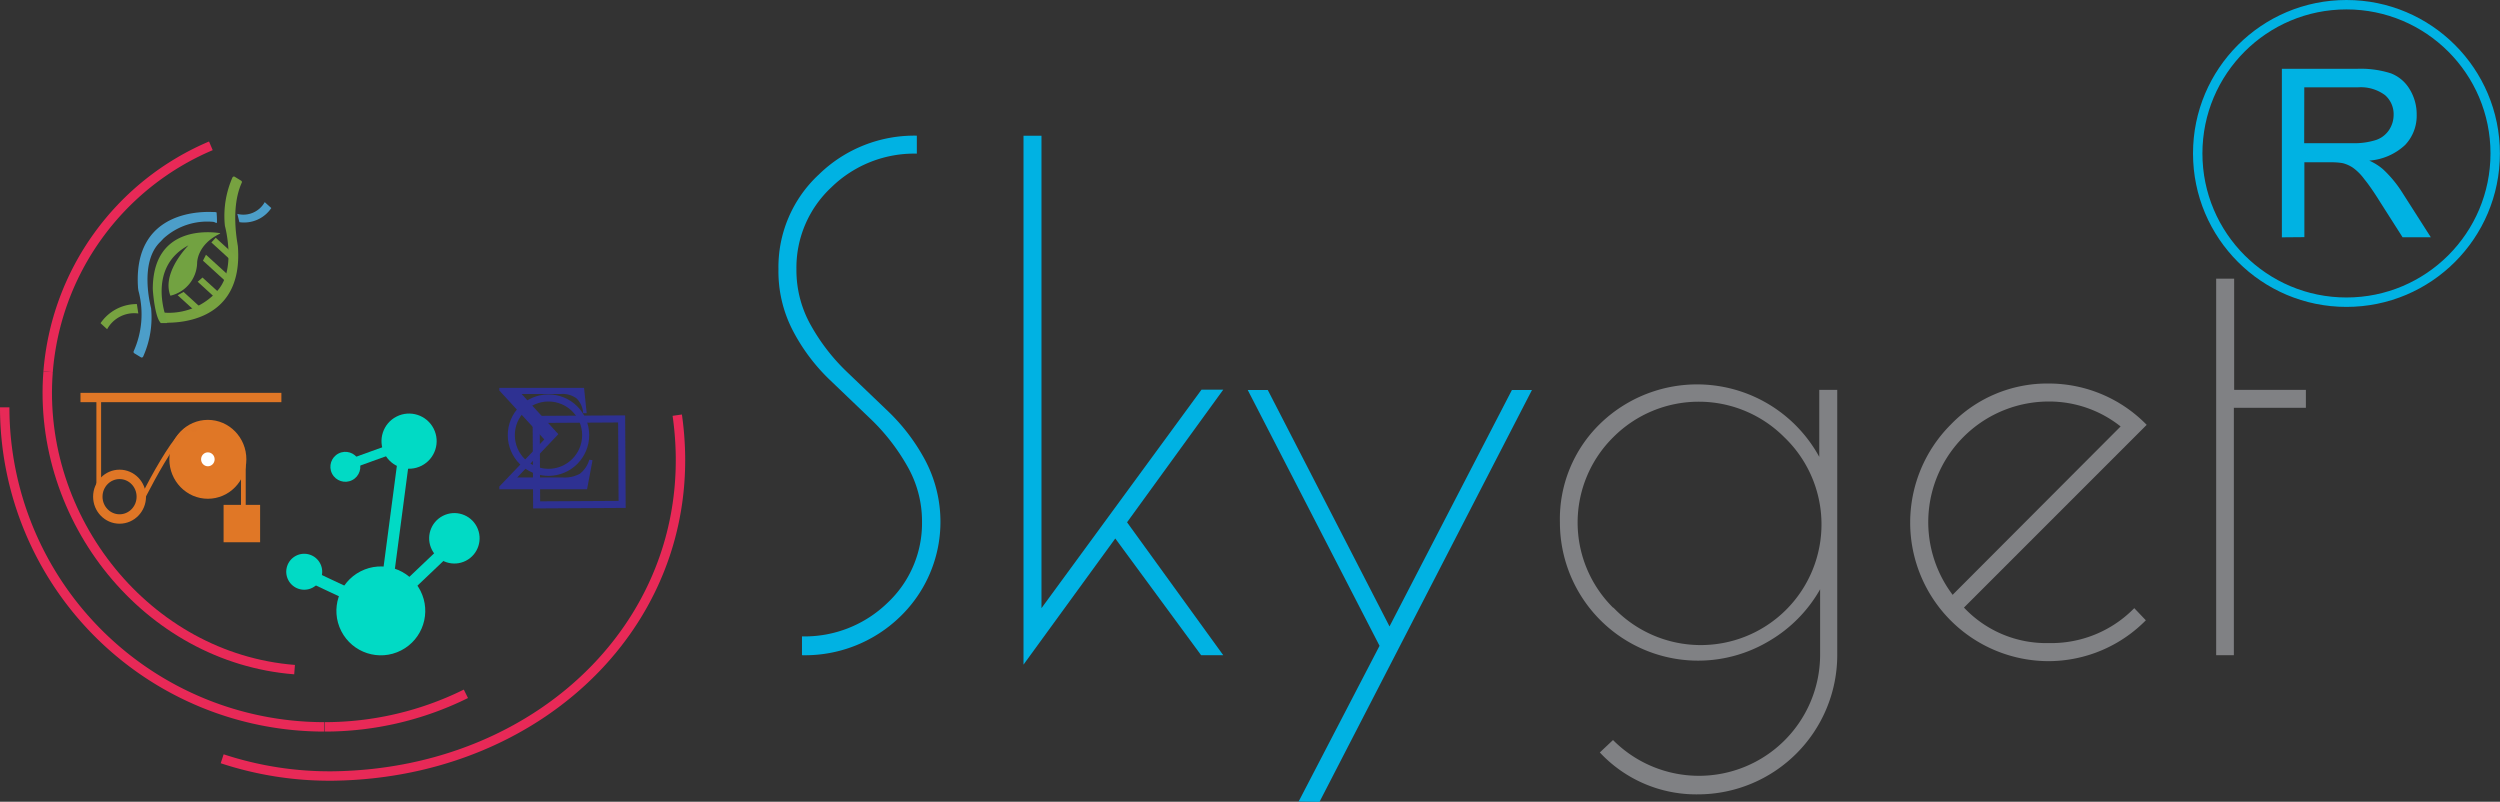 <svg id="Layer_1" data-name="Layer 1" xmlns="http://www.w3.org/2000/svg" viewBox="0 0 265.56 85.16"><rect x="0" y="0" width="265.56" height="85.16" fill="#333333" stroke="none"/><defs><style>.cls-1{fill:#00b2e3;}.cls-2{fill:#808184;}.cls-12,.cls-13,.cls-14,.cls-15,.cls-16,.cls-17,.cls-3,.cls-9{fill:none;stroke-miterlimit:10;}.cls-3{stroke:#00b2e3;}.cls-4{fill:#01dac5;}.cls-5{fill:#4c9ec9;}.cls-6{fill:#77a240;}.cls-7{fill:#72a241;}.cls-8{fill:#78a440;}.cls-13,.cls-9{stroke:#df7626;}.cls-10{fill:#e07726;}.cls-11{fill:#fff;}.cls-12{stroke:#e07726;}.cls-12,.cls-13{stroke-width:0.5px;}.cls-14{stroke:#e82957;}.cls-15{stroke:#302ce5;}.cls-16{stroke:#2e3192;stroke-width:0.75px;}.cls-17{stroke:#267f0d;}.cls-18{fill:#2e3192;}</style></defs><title>Skyget-MPCBi Icons_FINAL_SVG (outline)</title><path class="cls-1" d="M90.25,90v-2a12.63,12.63,0,0,0,9.08-3.56A11.59,11.59,0,0,0,103,75.8a11.76,11.76,0,0,0-1.6-5.95,21.75,21.75,0,0,0-3.81-4.9l-4.47-4.28a20.14,20.14,0,0,1-3.84-5.15A13.65,13.65,0,0,1,87.75,49a13.41,13.41,0,0,1,4.3-10.07,14.5,14.5,0,0,1,10.4-4.12v1.91a12.6,12.6,0,0,0-9.08,3.58A11.66,11.66,0,0,0,89.66,49,11.89,11.89,0,0,0,91.22,55,21,21,0,0,0,95,59.88l4.49,4.3a20.73,20.73,0,0,1,3.86,5.13,14,14,0,0,1-2.7,16.62A14.5,14.5,0,0,1,90.25,90Z" transform="translate(-5.06 -20.4)"/><path class="cls-1" d="M113.78,91V34.82h1.91V85l17-23.21H135L124.78,75.88,135,90h-2.35l-9.12-12.4Z" transform="translate(-5.06 -20.4)"/><path class="cls-1" d="M143,105.55,151.6,89l-14-27.17h2.13l12.93,25.11,13-25.11h2.13l-22.57,43.75Z" transform="translate(-5.06 -20.4)"/><path class="cls-2" d="M175,100.33l1.4-1.32a12.87,12.87,0,0,0,22-9V83a14.82,14.82,0,0,1-5.4,5.48,14.68,14.68,0,0,1-22.24-12.61A14.11,14.11,0,0,1,175,65.44a14.79,14.79,0,0,1,23.31,3.49V61.81h1.91V90a14.81,14.81,0,0,1-14.78,14.78A14,14,0,0,1,175,100.33Zm1.43-15.4a12.82,12.82,0,1,0,18.16-18.09,12.82,12.82,0,0,0-18.16,0,12.74,12.74,0,0,0,0,18.13Z" transform="translate(-5.06 -20.4)"/><path class="cls-2" d="M231.77,85,233,86.29a14.55,14.55,0,0,1-10.29,4.34A14.72,14.72,0,0,1,212.3,65.48a14.22,14.22,0,0,1,10.43-4.34,14.53,14.53,0,0,1,10.36,4.39L213.68,84.94a12,12,0,0,0,9,3.77A12.33,12.33,0,0,0,231.77,85Zm-19.31-1.4L230.32,65.7a12.19,12.19,0,0,0-7.57-2.65,12.81,12.81,0,0,0-10.29,20.51Z" transform="translate(-5.06 -20.4)"/><path class="cls-2" d="M240.47,90V50h1.91V61.81H250v1.91h-7.65V90Z" transform="translate(-5.06 -20.4)"/><circle class="cls-3" cx="249.25" cy="16.3" r="15.8"/><path class="cls-1" d="M247.45,45.61V27.71h7.94a10.55,10.55,0,0,1,3.64.48,4,4,0,0,1,2,1.7,5.08,5.08,0,0,1,.74,2.7,4.5,4.5,0,0,1-1.23,3.21,6.24,6.24,0,0,1-3.81,1.66,6.13,6.13,0,0,1,1.43.89,12.27,12.27,0,0,1,2,2.38l3.11,4.87h-3l-2.37-3.72q-1-1.61-1.71-2.47a5.39,5.39,0,0,0-1.2-1.2,3.56,3.56,0,0,0-1.08-.48,7.14,7.14,0,0,0-1.32-.09h-2.75v7.95Zm2.37-10h5.09a7.64,7.64,0,0,0,2.54-.34,2.7,2.7,0,0,0,1.39-1.07,2.91,2.91,0,0,0,.48-1.61,2.67,2.67,0,0,0-.92-2.09,4.32,4.32,0,0,0-2.91-.82h-5.66Z" transform="translate(-5.06 -20.4)"/><circle class="cls-4" cx="45.51" cy="85.28" r="4.72" transform="translate(-38.87 9.65) rotate(-27.06)"/><circle class="cls-4" cx="53.32" cy="77.58" r="2.68" transform="translate(-34.51 12.35) rotate(-27.06)"/><circle class="cls-4" cx="48.51" cy="67.25" r="2.93" transform="translate(-30.34 9.04) rotate(-27.06)"/><circle class="cls-4" cx="37.38" cy="81.13" r="1.91" transform="translate(-37.88 5.49) rotate(-27.06)"/><circle class="cls-4" cx="41.75" cy="69.98" r="1.59" transform="translate(-32.33 6.26) rotate(-27.06)"/><rect class="cls-4" x="37.2" y="81.96" width="5.86" height="1.27" transform="translate(33.83 -29.62) rotate(25.14)"/><rect class="cls-4" x="47.45" y="80.16" width="5.86" height="1.27" transform="translate(-46.86 36.57) rotate(-43.56)"/><rect class="cls-4" x="41.56" y="68.36" width="5.86" height="1.03" transform="translate(-25.81 -1.18) rotate(-19.86)"/><rect class="cls-4" x="40.88" y="75.03" width="12.37" height="1.22" transform="translate(123.15 18.45) rotate(97.5)"/><path class="cls-5" d="M28.78,42.4" transform="translate(-5.06 -20.4)"/><path class="cls-5" d="M28.59,41.61" transform="translate(-5.06 -20.4)"/><path class="cls-5" d="M27.94,42.94c-1.1-.09-8.78-.41-8.22,8a2.65,2.65,0,0,0,.1.55,9.63,9.63,0,0,1-.56,6.22.17.17,0,0,0,.07.22l.69.42a.17.17,0,0,0,.25-.08,10.14,10.14,0,0,0,.84-5.13v0c-.05-.22-1.3-4.9,1-7.07l.31-.33A6.89,6.89,0,0,1,28,44C28.16,44.05,28,42.95,27.94,42.94Z" transform="translate(-5.06 -20.4)"/><polygon class="cls-5" points="23.01 22.56 23.05 23.68 22.82 23.63 21.9 22.76 22.82 22.54 23.01 22.56"/><path class="cls-6" d="M22.18,54.66c1.11.08,8.78.34,8.15-8.08,0-.19-.85-4,.41-6.77a.17.17,0,0,0-.07-.22L30,39.18a.17.17,0,0,0-.25.08,10.14,10.14,0,0,0-.8,5.13s1.35,4.91-1,7.1l-.3.33a6.89,6.89,0,0,1-5.61,1.74C22,53.55,22.1,54.66,22.18,54.66Z" transform="translate(-5.06 -20.4)"/><line class="cls-6" x1="17.2" y1="33.2" x2="17.18" y2="33.18"/><path class="cls-7" d="M28.45,45.17c-.86-.14-7.15-.95-7.16,5.93h0c0,.08.19,3,.86,3.62l.63,0c.15-.16,0-.35,0-.38-.22-.57-2-5.59,2.3-7.88,0,0,.07,0,0,0-.59.62-2.78,3.14-1.92,5.35a0,0,0,0,0,0,0A3.67,3.67,0,0,0,26,48.35s-.06-1.94,2.43-3.13A0,0,0,0,0,28.45,45.17Z" transform="translate(-5.06 -20.4)"/><path class="cls-6" d="M19.6,52.7l.15,1a3.27,3.27,0,0,0-3.31,1.67l-.7-.64A4.64,4.64,0,0,1,19.6,52.7Z" transform="translate(-5.06 -20.4)"/><path class="cls-5" d="M30.49,44l-.22-.88a2.59,2.59,0,0,0,2.91-1.25l.7.63A3.49,3.49,0,0,1,30.49,44Z" transform="translate(-5.06 -20.4)"/><polygon class="cls-8" points="24.26 30.15 21.56 27.69 21.88 27.06 24.72 29.65 24.26 30.15"/><polygon class="cls-8" points="23.22 31.96 21 29.93 21.51 29.48 23.68 31.46 23.22 31.96"/><polygon class="cls-8" points="21.21 33.49 18.87 31.36 19.5 31.01 21.67 32.99 21.21 33.49"/><rect class="cls-8" x="28.57" y="45.38" width="0.68" height="3.17" transform="translate(-30.33 16.29) rotate(-47.64)"/><ellipse class="cls-9" cx="12.7" cy="52.76" rx="2.31" ry="2.37"/><ellipse class="cls-10" cx="22.08" cy="48.79" rx="4.09" ry="4.19"/><ellipse class="cls-11" cx="22.08" cy="48.79" rx="0.72" ry="0.74"/><rect class="cls-10" x="8.55" y="41.73" width="21.34" height="0.99"/><line class="cls-12" x1="10.49" y1="42.06" x2="10.49" y2="53.63"/><line class="cls-12" x1="25.85" y1="48.34" x2="25.85" y2="54.13"/><path class="cls-13" d="M19.59,74.53s5.15-10.72,6.21-8.29" transform="translate(-5.06 -20.4)"/><rect class="cls-10" x="23.75" y="53.63" width="3.88" height="3.97"/><path class="cls-14" d="M39.5,97.61A33.94,33.94,0,0,1,5.56,63.67" transform="translate(-5.06 -20.4)"/><path class="cls-14" d="M54.55,94.1a33.8,33.8,0,0,1-15,3.51" transform="translate(-5.06 -20.4)"/><path class="cls-14" d="M77,64.5c3,21-14,38-36.5,38.33A36.42,36.42,0,0,1,28.66,101" transform="translate(-5.06 -20.4)"/><path class="cls-15" d="M39.5,92.83" transform="translate(-5.06 -20.4)"/><path class="cls-14" d="M10.17,59.89a28.5,28.5,0,0,1,17.29-24" transform="translate(-5.06 -20.4)"/><path class="cls-14" d="M36.35,91.53c-15.69-1.23-27.41-16-26.18-31.64" transform="translate(-5.06 -20.4)"/><rect class="cls-16" x="62.03" y="64.93" width="9.08" height="9.08" transform="translate(-5.45 -20.02) rotate(-0.33)"/><circle class="cls-16" cx="63.32" cy="66.62" r="3.95" transform="translate(-5.44 -20.03) rotate(-0.33)"/><path class="cls-17" d="M71.5,63.23" transform="translate(-5.06 -20.4)"/><path class="cls-18" d="M67.42,72.37H58.1v-.29l4.78-5L58.1,61.88V61.6h9l.28,2.69H67a2.33,2.33,0,0,0-.7-1.57,2.47,2.47,0,0,0-1.62-.47H60.47l3.9,4.27L60,71.12h4.84a3.36,3.36,0,0,0,1.82-.4,2.92,2.92,0,0,0,1-1.49l.34.06Z" transform="translate(-5.06 -20.4)"/></svg>